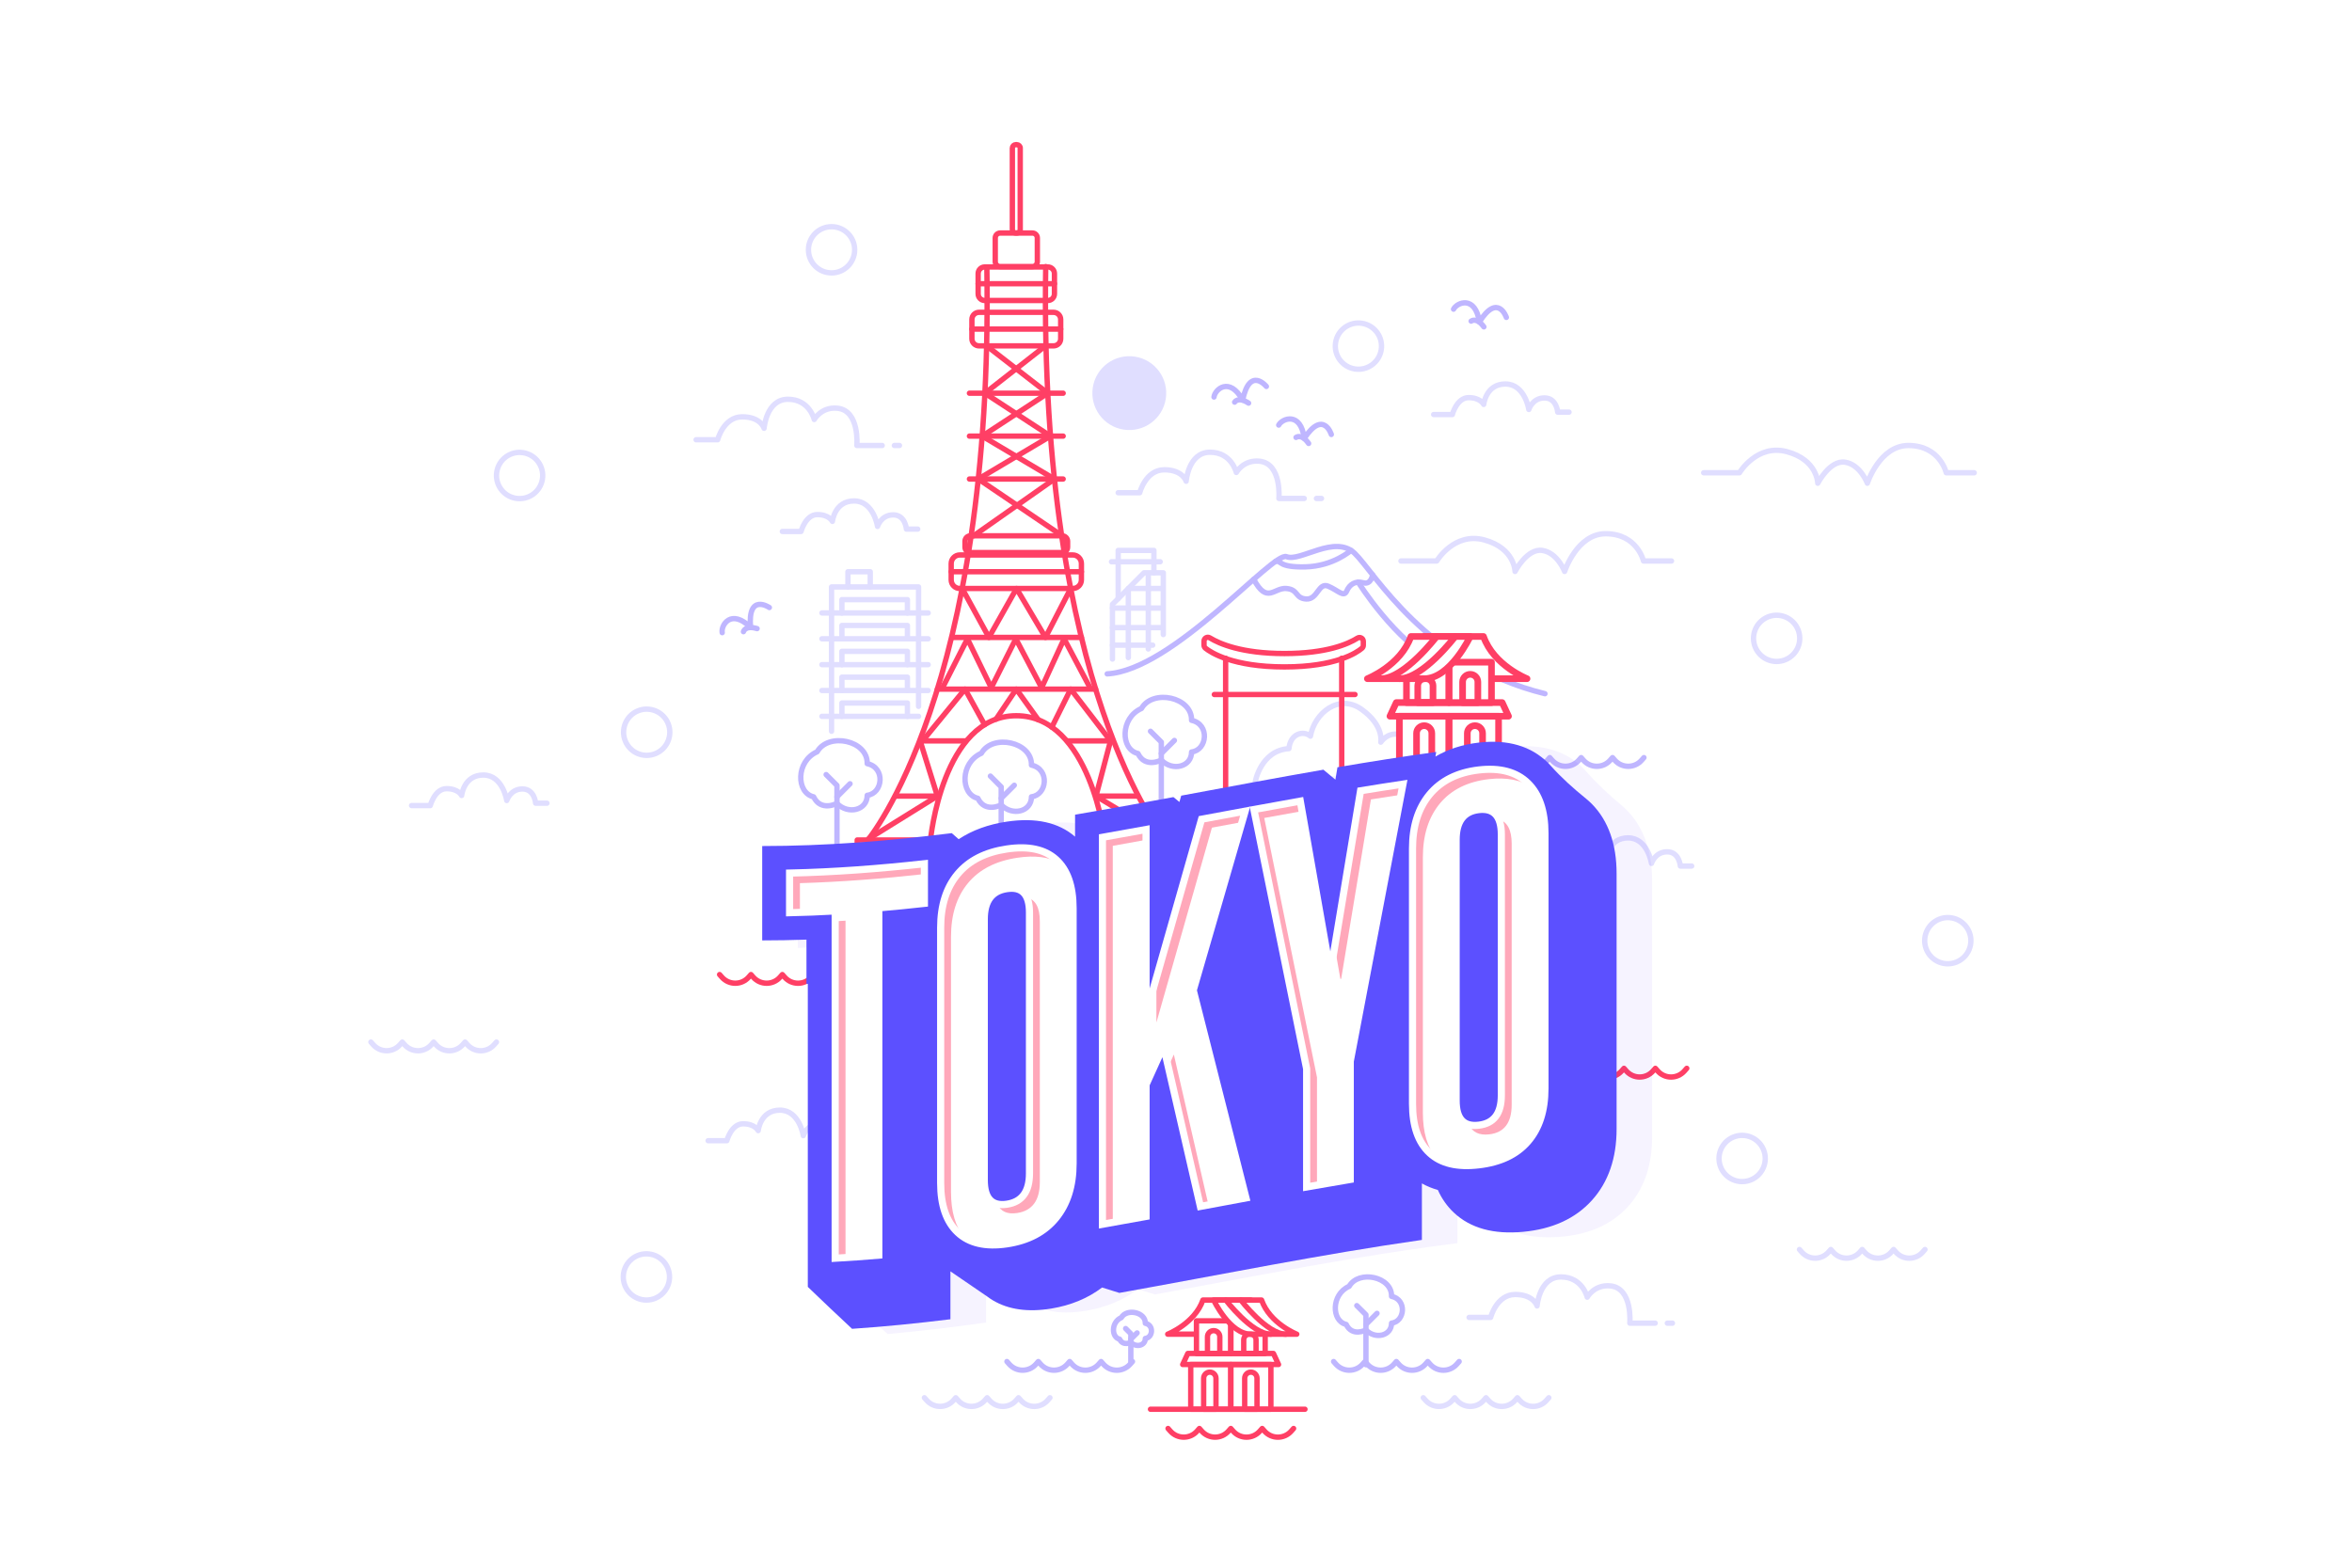 <?xml version="1.0" encoding="utf-8"?>
<!-- Generator: Adobe Illustrator 27.5.0, SVG Export Plug-In . SVG Version: 6.00 Build 0)  -->
<svg version="1.1" xmlns="http://www.w3.org/2000/svg" xmlns:xlink="http://www.w3.org/1999/xlink" x="0px" y="0px"
	 viewBox="0 0 750 500" style="enable-background:new 0 0 750 500;" xml:space="preserve">
<g id="BACKGROUND">
	<rect style="fill:#FFFFFF;" width="750" height="500"/>
</g>
<g id="OBJECTS">
	<g>
		
			<path style="fill:none;stroke:#E0DEFF;stroke-width:1.708;stroke-linecap:round;stroke-linejoin:round;stroke-miterlimit:10;" d="
			M400.262,249.385c0,0,1.735-10.034,10.747-10.622c0.469-4.906,4.694-5.845,6.853-3.967c1.314-7.416,9.106-13.704,16.335-8.542
			c7.229,5.162,6.109,10.458,6.109,10.458s2.002-3.231,5.926-2.48"/>
		
			<path style="fill:none;stroke:#E0DEFF;stroke-width:1.708;stroke-linecap:round;stroke-linejoin:round;stroke-miterlimit:10;" d="
			M225.812,363.816h5.956c0,0,1.418-5.389,5.2-5.389s4.802,2.174,4.802,2.174s0.681-6.523,6.92-6.523c6.24,0,7.469,8.13,7.469,8.13
			s1.121-3.687,5.004-3.687s4.202,4.538,4.202,4.538h3.609"/>
		
			<path style="fill:none;stroke:#E0DEFF;stroke-width:1.708;stroke-linecap:round;stroke-linejoin:round;stroke-miterlimit:10;" d="
			M496.274,276.975h5.956c0,0,1.418-5.389,5.2-5.389c3.782,0,4.803,2.174,4.803,2.174s0.681-6.523,6.92-6.523
			c6.24,0,7.469,8.13,7.469,8.13s1.121-3.687,5.004-3.687c3.883,0,4.202,4.538,4.202,4.538h3.609"/>
		
			<path style="fill:none;stroke:#E0DEFF;stroke-width:1.708;stroke-linecap:round;stroke-linejoin:round;stroke-miterlimit:10;" d="
			M457.162,132.21h5.956c0,0,1.418-5.389,5.2-5.389c3.782,0,4.802,2.174,4.802,2.174s0.681-6.523,6.92-6.523s7.469,8.13,7.469,8.13
			s1.121-3.687,5.004-3.687c3.883,0,4.202,4.538,4.202,4.538h3.609"/>
		
			<path style="fill:none;stroke:#BFB6FF;stroke-width:1.708;stroke-linecap:round;stroke-linejoin:round;stroke-miterlimit:10;" d="
			M484.183,241.633l0.735,0.836c2.262,2.574,6.272,2.574,8.534,0l0.735-0.836l0.736,0.837c2.262,2.574,6.271,2.574,8.534,0.001
			l0.736-0.837l0.738,0.84c2.263,2.573,6.271,2.572,8.533-0.001l0.738-0.839l0.742,0.843c2.262,2.572,6.268,2.572,8.531,0
			l0.742-0.843"/>
		<g>
			
				<polyline style="fill:none;stroke:#BFB6FF;stroke-width:1.708;stroke-linecap:round;stroke-linejoin:round;stroke-miterlimit:10;" points="
				319.263,263.449 319.263,250.975 315.812,247.525 			"/>
			
				<line style="fill:none;stroke:#BFB6FF;stroke-width:1.708;stroke-linecap:round;stroke-linejoin:round;stroke-miterlimit:10;" x1="319.263" y1="254.615" x2="323.433" y2="250.445"/>
			
				<path style="fill:none;stroke:#BFB6FF;stroke-width:1.708;stroke-linecap:round;stroke-linejoin:round;stroke-miterlimit:10;" d="
				M319.263,256.712c0,0-5.138,2.726-7.445-2.097c-5.557-1.258-5.734-11.325,1.117-14.366c3.601-6.292,16.184-3.67,15.974,3.775
				c5.872,1.258,5.038,9.508,0.003,10.102C328.91,258.914,322.828,260.382,319.263,256.712z"/>
		</g>
		<g>
			
				<polyline style="fill:none;stroke:#BFB6FF;stroke-width:1.708;stroke-linecap:round;stroke-linejoin:round;stroke-miterlimit:10;" points="
				266.889,269.328 266.889,250.504 263.438,247.053 			"/>
			
				<line style="fill:none;stroke:#BFB6FF;stroke-width:1.708;stroke-linecap:round;stroke-linejoin:round;stroke-miterlimit:10;" x1="266.889" y1="254.144" x2="271.059" y2="249.974"/>
			
				<path style="fill:none;stroke:#BFB6FF;stroke-width:1.708;stroke-linecap:round;stroke-linejoin:round;stroke-miterlimit:10;" d="
				M266.889,256.241c0,0-5.138,2.726-7.445-2.097c-5.557-1.258-5.734-11.325,1.118-14.365c3.601-6.292,16.184-3.67,15.974,3.775
				c5.872,1.258,5.038,9.508,0.003,10.102C276.536,258.443,270.454,259.911,266.889,256.241z"/>
		</g>
		<g>
			
				<polyline style="fill:none;stroke:#BFB6FF;stroke-width:1.708;stroke-linecap:round;stroke-linejoin:round;stroke-miterlimit:10;" points="
				370.317,255.507 370.317,236.684 366.866,233.233 			"/>
			
				<line style="fill:none;stroke:#BFB6FF;stroke-width:1.708;stroke-linecap:round;stroke-linejoin:round;stroke-miterlimit:10;" x1="370.317" y1="240.323" x2="374.487" y2="236.154"/>
			
				<path style="fill:none;stroke:#BFB6FF;stroke-width:1.708;stroke-linecap:round;stroke-linejoin:round;stroke-miterlimit:10;" d="
				M370.317,242.421c0,0-5.138,2.726-7.445-2.097c-5.558-1.258-5.734-11.325,1.117-14.365c3.601-6.292,16.184-3.67,15.974,3.775
				c5.872,1.258,5.038,9.508,0.003,10.102C379.964,244.623,373.882,246.091,370.317,242.421z"/>
		</g>
		<g>
			
				<path style="fill:none;stroke:#BFB6FF;stroke-width:1.708;stroke-linecap:round;stroke-linejoin:round;stroke-miterlimit:10;" d="
				M353.059,214.925c21.021-1.137,52.791-39.143,57.186-37.38c4.396,1.763,15.37-7.197,21.744-1.063
				c6.374,6.135,22.84,35.501,60.664,44.768"/>
			
				<path style="fill:none;stroke:#BFB6FF;stroke-width:1.708;stroke-linecap:round;stroke-linejoin:round;stroke-miterlimit:10;" d="
				M399.779,184.757c4.298,8.013,6.428,2.631,10.384,2.938c3.956,0.307,2.739,3.148,6.39,3.35c3.652,0.203,3.854-5.415,6.999-4.077
				c3.144,1.338,4.97,3.671,5.883,1.541s2.78-3.347,5.295-2.637c2.515,0.71,2.969-2.533,2.969-2.533"/>
			
				<path style="fill:none;stroke:#BFB6FF;stroke-width:1.708;stroke-linecap:round;stroke-linejoin:round;stroke-miterlimit:10;" d="
				M433.106,185.681c0,0,11.747,18.872,25.542,25.863"/>
			
				<line style="fill:none;stroke:#BFB6FF;stroke-width:1.708;stroke-linecap:round;stroke-linejoin:round;stroke-miterlimit:10;" x1="460.981" y1="212.704" x2="463.111" y2="213.868"/>
			
				<path style="fill:none;stroke:#BFB6FF;stroke-width:1.708;stroke-linecap:round;stroke-linejoin:round;stroke-miterlimit:10;" d="
				M406.715,179.059c2.13-0.388,0.608,1.945,9.534,1.742c8.926-0.203,14.559-5.255,14.559-5.255"/>
		</g>
		
			<path style="fill:none;stroke:#E0DEFF;stroke-width:1.708;stroke-linecap:round;stroke-linejoin:round;stroke-miterlimit:10;" d="
			M446.733,178.921h11.414c0,0,5.534-9.309,15.148-6.716c9.738,2.626,9.821,10.059,9.821,10.059s3.838-7.465,8.706-6.709
			c4.869,0.756,7.1,6.709,7.1,6.709s3.914-12.109,13.186-12.039c10.009,0.076,11.969,8.696,11.969,8.696h8.926"/>
		
			<path style="fill:none;stroke:#E0DEFF;stroke-width:1.708;stroke-linecap:round;stroke-linejoin:round;stroke-miterlimit:10;" d="
			M543.266,150.78h11.414c0,0,5.534-9.31,15.148-6.716c9.738,2.626,9.821,10.059,9.821,10.059s3.837-7.465,8.706-6.709
			c4.869,0.756,7.1,6.709,7.1,6.709s3.914-12.109,13.186-12.039c10.009,0.076,11.969,8.696,11.969,8.696h8.926"/>
		<g>
			
				<path style="fill:none;stroke:#BFB6FF;stroke-width:1.708;stroke-linecap:round;stroke-linejoin:round;stroke-miterlimit:10;" d="
				M321.09,434.249l0.735,0.836c2.262,2.574,6.272,2.574,8.534,0l0.735-0.836l0.736,0.837c2.262,2.574,6.271,2.574,8.534,0.001
				l0.736-0.838l0.738,0.84c2.263,2.573,6.271,2.572,8.533-0.001l0.738-0.839l0.742,0.843c2.262,2.572,6.268,2.572,8.531,0
				l0.742-0.843"/>
			
				<path style="fill:none;stroke:#BFB6FF;stroke-width:1.708;stroke-linecap:round;stroke-linejoin:round;stroke-miterlimit:10;" d="
				M425.258,434.249l0.735,0.836c2.262,2.574,6.272,2.574,8.534,0l0.735-0.836l0.736,0.837c2.262,2.574,6.271,2.574,8.534,0.001
				l0.736-0.838l0.738,0.84c2.263,2.573,6.27,2.572,8.533-0.001l0.738-0.839l0.742,0.843c2.262,2.572,6.268,2.572,8.531,0
				l0.742-0.843"/>
		</g>
		<g>
			
				<polyline style="fill:none;stroke:#E0DEFF;stroke-width:1.708;stroke-linecap:round;stroke-linejoin:round;stroke-miterlimit:10;" points="
				265.164,233.233 265.164,187.196 292.907,187.196 292.907,225.289 			"/>
			
				<line style="fill:none;stroke:#E0DEFF;stroke-width:1.708;stroke-linecap:round;stroke-linejoin:round;stroke-miterlimit:10;" x1="262.091" y1="195.498" x2="295.979" y2="195.498"/>
			
				<line style="fill:none;stroke:#E0DEFF;stroke-width:1.708;stroke-linecap:round;stroke-linejoin:round;stroke-miterlimit:10;" x1="262.091" y1="203.741" x2="295.979" y2="203.741"/>
			
				<line style="fill:none;stroke:#E0DEFF;stroke-width:1.708;stroke-linecap:round;stroke-linejoin:round;stroke-miterlimit:10;" x1="262.091" y1="211.985" x2="295.979" y2="211.985"/>
			
				<line style="fill:none;stroke:#E0DEFF;stroke-width:1.708;stroke-linecap:round;stroke-linejoin:round;stroke-miterlimit:10;" x1="262.091" y1="220.228" x2="295.979" y2="220.228"/>
			
				<line style="fill:none;stroke:#E0DEFF;stroke-width:1.708;stroke-linecap:round;stroke-linejoin:round;stroke-miterlimit:10;" x1="262.091" y1="228.472" x2="292.907" y2="228.472"/>
			
				<polyline style="fill:none;stroke:#E0DEFF;stroke-width:1.708;stroke-linecap:round;stroke-linejoin:round;stroke-miterlimit:10;" points="
				270.389,187.196 270.389,182.348 277.499,182.348 277.499,187.196 			"/>
			
				<polyline style="fill:none;stroke:#E0DEFF;stroke-width:1.708;stroke-linecap:round;stroke-linejoin:round;stroke-miterlimit:10;" points="
				268.461,195.498 268.461,191.249 289.356,191.249 289.356,195.498 			"/>
			
				<polyline style="fill:none;stroke:#E0DEFF;stroke-width:1.708;stroke-linecap:round;stroke-linejoin:round;stroke-miterlimit:10;" points="
				268.461,203.741 268.461,199.492 289.356,199.492 289.356,203.741 			"/>
			
				<polyline style="fill:none;stroke:#E0DEFF;stroke-width:1.708;stroke-linecap:round;stroke-linejoin:round;stroke-miterlimit:10;" points="
				268.461,211.985 268.461,207.736 289.356,207.736 289.356,211.985 			"/>
			
				<polyline style="fill:none;stroke:#E0DEFF;stroke-width:1.708;stroke-linecap:round;stroke-linejoin:round;stroke-miterlimit:10;" points="
				268.461,220.228 268.461,215.979 289.356,215.979 289.356,220.228 			"/>
			
				<polyline style="fill:none;stroke:#E0DEFF;stroke-width:1.708;stroke-linecap:round;stroke-linejoin:round;stroke-miterlimit:10;" points="
				268.461,228.472 268.461,224.223 289.356,224.223 289.356,228.472 			"/>
		</g>
		<g>
			
				<path style="fill:none;stroke:#E0DEFF;stroke-width:1.708;stroke-linecap:round;stroke-linejoin:round;stroke-miterlimit:10;" d="
				M356.565,157.15h6.866c0,0,1.888-7.314,7.83-7.314c5.942,0,6.971,3.657,6.971,3.657s0.714-9.256,7.613-9.256
				c6.9,0,8.385,6.457,8.385,6.457s2.247-4.111,7.382-3.6c7.164,0.714,6.211,11.885,6.211,11.885h8.073"/>
			
				<line style="fill:none;stroke:#E0DEFF;stroke-width:1.708;stroke-linecap:round;stroke-linejoin:round;stroke-miterlimit:10;" x1="419.778" y1="158.978" x2="421.401" y2="158.978"/>
		</g>
		<g>
			
				<path style="fill:none;stroke:#E0DEFF;stroke-width:1.708;stroke-linecap:round;stroke-linejoin:round;stroke-miterlimit:10;" d="
				M468.465,420.181h6.866c0,0,1.888-7.314,7.83-7.314c5.942,0,6.971,3.657,6.971,3.657s0.714-9.256,7.613-9.256
				c6.9,0,8.385,6.457,8.385,6.457s2.247-4.111,7.381-3.6c7.164,0.714,6.211,11.885,6.211,11.885h8.073"/>
			
				<line style="fill:none;stroke:#E0DEFF;stroke-width:1.708;stroke-linecap:round;stroke-linejoin:round;stroke-miterlimit:10;" x1="531.677" y1="422.009" x2="533.3" y2="422.009"/>
		</g>
		<g>
			
				<path style="fill:none;stroke:#E0DEFF;stroke-width:1.708;stroke-linecap:round;stroke-linejoin:round;stroke-miterlimit:10;" d="
				M221.978,140.255h6.865c0,0,1.888-7.314,7.83-7.314c5.942,0,6.971,3.657,6.971,3.657s0.714-9.256,7.613-9.256
				c6.9,0,8.385,6.457,8.385,6.457s2.247-4.111,7.382-3.6c7.164,0.714,6.211,11.885,6.211,11.885h8.073"/>
			
				<line style="fill:none;stroke:#E0DEFF;stroke-width:1.708;stroke-linecap:round;stroke-linejoin:round;stroke-miterlimit:10;" x1="285.191" y1="142.083" x2="286.814" y2="142.083"/>
		</g>
		
			<path style="fill:none;stroke:#E0DEFF;stroke-width:1.708;stroke-linecap:round;stroke-linejoin:round;stroke-miterlimit:10;" d="
			M249.478,169.508h5.956c0,0,1.418-5.389,5.2-5.389c3.782,0,4.802,2.174,4.802,2.174s0.681-6.523,6.92-6.523
			c6.24,0,7.469,8.13,7.469,8.13s1.121-3.687,5.004-3.687c3.883,0,4.202,4.538,4.202,4.538h3.609"/>
		
			<path style="fill:none;stroke:#E0DEFF;stroke-width:1.708;stroke-linecap:round;stroke-linejoin:round;stroke-miterlimit:10;" d="
			M131.247,256.928h5.956c0,0,1.418-5.389,5.2-5.389c3.782,0,4.803,2.174,4.803,2.174s0.681-6.523,6.92-6.523
			c6.24,0,7.469,8.13,7.469,8.13s1.121-3.687,5.004-3.687c3.883,0,4.202,4.538,4.202,4.538h3.609"/>
		
			<ellipse transform="matrix(0.154 -0.988 0.988 0.154 180.73 461.963)" style="fill:#E0DEFF;" cx="360.216" cy="125.41" rx="11.775" ry="11.775"/>
		<g>
			
				<polyline style="fill:none;stroke:#BFB6FF;stroke-width:1.708;stroke-linecap:round;stroke-linejoin:round;stroke-miterlimit:10;" points="
				360.596,434.4 360.596,425.379 358.942,423.726 			"/>
			
				<line style="fill:none;stroke:#BFB6FF;stroke-width:1.708;stroke-linecap:round;stroke-linejoin:round;stroke-miterlimit:10;" x1="360.596" y1="427.123" x2="362.594" y2="425.125"/>
			
				<path style="fill:none;stroke:#BFB6FF;stroke-width:1.708;stroke-linecap:round;stroke-linejoin:round;stroke-miterlimit:10;" d="
				M360.596,428.128c0,0-2.462,1.306-3.568-1.005c-2.663-0.603-2.748-5.427,0.535-6.884c1.726-3.015,7.756-1.759,7.655,1.809
				c2.814,0.603,2.414,4.556,0.001,4.841C365.219,429.184,362.304,429.887,360.596,428.128z"/>
		</g>
		<g>
			
				<polyline style="fill:none;stroke:#BFB6FF;stroke-width:1.708;stroke-linecap:round;stroke-linejoin:round;stroke-miterlimit:10;" points="
				435.569,435.263 435.569,419.336 432.649,416.416 			"/>
			
				<line style="fill:none;stroke:#BFB6FF;stroke-width:1.708;stroke-linecap:round;stroke-linejoin:round;stroke-miterlimit:10;" x1="435.569" y1="422.415" x2="439.097" y2="418.887"/>
			
				<path style="fill:none;stroke:#BFB6FF;stroke-width:1.708;stroke-linecap:round;stroke-linejoin:round;stroke-miterlimit:10;" d="
				M435.569,424.19c0,0-4.347,2.307-6.299-1.774c-4.702-1.065-4.852-9.582,0.946-12.155c3.047-5.323,13.694-3.105,13.516,3.194
				c4.969,1.065,4.263,8.045,0.002,8.547C443.731,426.053,438.585,427.295,435.569,424.19z"/>
		</g>
		
			<ellipse transform="matrix(0.767 -0.642 0.642 0.767 1.27 410.979)" style="fill:none;stroke:#E0DEFF;stroke-width:1.708;stroke-linecap:round;stroke-linejoin:round;stroke-miterlimit:10;" cx="566.435" cy="203.741" rx="7.369" ry="7.369"/>
		
			<ellipse transform="matrix(0.707 -0.707 0.707 0.707 -30.175 527.122)" style="fill:none;stroke:#E0DEFF;stroke-width:1.708;stroke-linecap:round;stroke-linejoin:round;stroke-miterlimit:10;" cx="621.205" cy="299.986" rx="7.369" ry="7.369"/>
		
			<ellipse transform="matrix(0.925 -0.381 0.381 0.925 -98.837 239.403)" style="fill:none;stroke:#E0DEFF;stroke-width:1.708;stroke-linecap:round;stroke-linejoin:round;stroke-miterlimit:10;" cx="555.29" cy="369.353" rx="7.369" ry="7.369"/>
		
			<circle style="fill:none;stroke:#E0DEFF;stroke-width:1.708;stroke-linecap:round;stroke-linejoin:round;stroke-miterlimit:10;" cx="206.124" cy="407.267" r="7.369"/>
		
			<ellipse transform="matrix(0.16 -0.987 0.987 0.16 254.997 520.221)" style="fill:none;stroke:#E0DEFF;stroke-width:1.708;stroke-linecap:round;stroke-linejoin:round;stroke-miterlimit:10;" cx="433.106" cy="110.31" rx="7.369" ry="7.369"/>
		
			<ellipse transform="matrix(0.925 -0.381 0.381 0.925 -73.393 96.132)" style="fill:none;stroke:#E0DEFF;stroke-width:1.708;stroke-linecap:round;stroke-linejoin:round;stroke-miterlimit:10;" cx="206.124" cy="233.45" rx="7.369" ry="7.369"/>
		
			<ellipse transform="matrix(0.16 -0.987 0.987 0.16 -10.459 290.926)" style="fill:none;stroke:#E0DEFF;stroke-width:1.708;stroke-linecap:round;stroke-linejoin:round;stroke-miterlimit:10;" cx="165.678" cy="151.607" rx="7.369" ry="7.369"/>
		
			<circle style="fill:none;stroke:#E0DEFF;stroke-width:1.708;stroke-linecap:round;stroke-linejoin:round;stroke-miterlimit:10;" cx="265.164" cy="79.67" r="7.369"/>
		
			<path style="fill:none;stroke:#E0DEFF;stroke-width:1.708;stroke-linecap:round;stroke-linejoin:round;stroke-miterlimit:10;" d="
			M453.851,445.792l0.735,0.836c2.262,2.574,6.272,2.574,8.534,0l0.735-0.836l0.736,0.837c2.262,2.574,6.271,2.574,8.534,0.001
			l0.736-0.837l0.738,0.84c2.263,2.573,6.271,2.573,8.533-0.001l0.738-0.839l0.742,0.843c2.262,2.571,6.268,2.571,8.531,0
			l0.742-0.843"/>
		
			<path style="fill:none;stroke:#E0DEFF;stroke-width:1.708;stroke-linecap:round;stroke-linejoin:round;stroke-miterlimit:10;" d="
			M573.804,398.512l0.735,0.836c2.262,2.574,6.272,2.574,8.534,0l0.735-0.836l0.735,0.837c2.262,2.574,6.271,2.574,8.534,0.001
			l0.736-0.838l0.738,0.84c2.262,2.573,6.271,2.572,8.533-0.001l0.738-0.839l0.742,0.843c2.262,2.572,6.268,2.572,8.53,0
			l0.742-0.843"/>
		
			<path style="fill:none;stroke:#E0DEFF;stroke-width:1.708;stroke-linecap:round;stroke-linejoin:round;stroke-miterlimit:10;" d="
			M294.77,445.792l0.735,0.836c2.262,2.574,6.272,2.574,8.534,0l0.735-0.836l0.736,0.837c2.262,2.574,6.271,2.574,8.534,0.001
			l0.736-0.837l0.738,0.84c2.262,2.573,6.27,2.573,8.533-0.001l0.738-0.839l0.742,0.843c2.262,2.571,6.268,2.571,8.531,0
			l0.742-0.843"/>
		
			<path style="fill:none;stroke:#E0DEFF;stroke-width:1.708;stroke-linecap:round;stroke-linejoin:round;stroke-miterlimit:10;" d="
			M118.276,332.36l0.735,0.836c2.262,2.574,6.272,2.574,8.534,0l0.735-0.836l0.736,0.837c2.262,2.574,6.271,2.574,8.534,0.001
			l0.736-0.837l0.738,0.84c2.262,2.573,6.27,2.572,8.533-0.001l0.738-0.839l0.742,0.843c2.262,2.572,6.268,2.572,8.531,0
			l0.742-0.843"/>
		<g>
			
				<path style="fill:none;stroke:#BFB6FF;stroke-width:1.708;stroke-linecap:round;stroke-linejoin:round;stroke-miterlimit:10;" d="
				M407.755,135.567c1.126-2.128,7.021-4.381,8.142,4.256c6.127-9.263,8.631-1.252,8.631-1.252"/>
			
				<path style="fill:none;stroke:#BFB6FF;stroke-width:1.708;stroke-linecap:round;stroke-linejoin:round;stroke-miterlimit:10;" d="
				M413.277,139.507c0,0,1.725-1.35,4.018,1.926"/>
		</g>
		<g>
			
				<path style="fill:none;stroke:#BFB6FF;stroke-width:1.708;stroke-linecap:round;stroke-linejoin:round;stroke-miterlimit:10;" d="
				M463.507,98.607c1.078-2.153,6.921-4.539,8.237,4.07c5.916-9.399,8.6-1.447,8.6-1.447"/>
			
				<path style="fill:none;stroke:#BFB6FF;stroke-width:1.708;stroke-linecap:round;stroke-linejoin:round;stroke-miterlimit:10;" d="
				M469.117,102.42c0,0,1.694-1.389,4.061,1.835"/>
		</g>
		<g>
			
				<path style="fill:none;stroke:#BFB6FF;stroke-width:1.708;stroke-linecap:round;stroke-linejoin:round;stroke-miterlimit:10;" d="
				M387.116,126.626c0.266-2.393,4.921-6.655,9.136,0.966c2.296-10.866,7.567-4.335,7.567-4.335"/>
			
				<path style="fill:none;stroke:#BFB6FF;stroke-width:1.708;stroke-linecap:round;stroke-linejoin:round;stroke-miterlimit:10;" d="
				M393.7,128.261c0,0,1.109-1.889,4.445,0.315"/>
		</g>
		<g>
			
				<path style="fill:none;stroke:#BFB6FF;stroke-width:1.708;stroke-linecap:round;stroke-linejoin:round;stroke-miterlimit:10;" d="
				M230.295,201.783c-0.431-2.369,2.807-7.786,9.03-1.693c-0.916-11.068,6.007-6.323,6.007-6.323"/>
			
				<path style="fill:none;stroke:#BFB6FF;stroke-width:1.708;stroke-linecap:round;stroke-linejoin:round;stroke-miterlimit:10;" d="
				M237.07,201.463c0,0,0.521-2.128,4.349-0.972"/>
		</g>
		<g>
			
				<polyline style="fill:none;stroke:#E0DEFF;stroke-width:1.708;stroke-linecap:round;stroke-linejoin:round;stroke-miterlimit:10;" points="
				354.736,210.214 354.736,192.756 364.801,182.691 370.952,182.691 370.952,202.386 			"/>
			
				<polyline style="fill:none;stroke:#E0DEFF;stroke-width:1.708;stroke-linecap:round;stroke-linejoin:round;stroke-miterlimit:10;" points="
				370.317,187.695 359.797,187.695 359.797,209.729 			"/>
			
				<line style="fill:none;stroke:#E0DEFF;stroke-width:1.708;stroke-linecap:round;stroke-linejoin:round;stroke-miterlimit:10;" x1="354.736" y1="193.937" x2="370.317" y2="193.937"/>
			
				<line style="fill:none;stroke:#E0DEFF;stroke-width:1.708;stroke-linecap:round;stroke-linejoin:round;stroke-miterlimit:10;" x1="354.736" y1="200.178" x2="370.317" y2="200.178"/>
			
				<line style="fill:none;stroke:#E0DEFF;stroke-width:1.708;stroke-linecap:round;stroke-linejoin:round;stroke-miterlimit:10;" x1="354.736" y1="205.766" x2="367.577" y2="205.766"/>
			
				<line style="fill:none;stroke:#E0DEFF;stroke-width:1.708;stroke-linecap:round;stroke-linejoin:round;stroke-miterlimit:10;" x1="366.169" y1="183.34" x2="366.169" y2="206.986"/>
			
				<polyline style="fill:none;stroke:#E0DEFF;stroke-width:1.708;stroke-linecap:round;stroke-linejoin:round;stroke-miterlimit:10;" points="
				356.565,190.927 356.565,175.546 367.952,175.546 367.952,182.691 			"/>
			
				<line style="fill:none;stroke:#E0DEFF;stroke-width:1.708;stroke-linecap:round;stroke-linejoin:round;stroke-miterlimit:10;" x1="354.434" y1="179.167" x2="369.955" y2="179.167"/>
		</g>
	</g>
	<g>
		
			<path style="fill:none;stroke:#FF3F65;stroke-width:1.708;stroke-linecap:round;stroke-linejoin:round;stroke-miterlimit:10;" d="
			M229.462,310.827l0.735,0.836c2.262,2.574,6.272,2.574,8.534,0l0.735-0.836l0.736,0.837c2.262,2.574,6.271,2.574,8.534,0.001
			l0.736-0.837l0.739,0.84c2.262,2.573,6.27,2.572,8.533-0.001l0.738-0.839l0.742,0.843c2.262,2.571,6.268,2.571,8.531,0
			l0.742-0.843"/>
		
			<path style="fill:none;stroke:#FF3F65;stroke-width:1.708;stroke-linecap:round;stroke-linejoin:round;stroke-miterlimit:10;" d="
			M497.839,340.735l0.735,0.836c2.262,2.574,6.272,2.574,8.534,0l0.735-0.836l0.736,0.837c2.262,2.574,6.271,2.574,8.534,0.001
			l0.736-0.837l0.739,0.84c2.263,2.573,6.271,2.572,8.533-0.001l0.738-0.839l0.742,0.843c2.262,2.572,6.268,2.572,8.531,0
			l0.742-0.843"/>
		<g>
			
				<path style="fill:none;stroke:#FF3F65;stroke-width:1.708;stroke-linecap:round;stroke-linejoin:round;stroke-miterlimit:10;" d="
				M383.939,205.793c0,0.371,0.168,0.719,0.458,0.951c1.744,1.392,8.72,5.96,25.182,5.96c16.456,0,23.082-4.564,24.722-5.958
				c0.273-0.232,0.429-0.569,0.429-0.927v-1.273c0-0.96-1.057-1.537-1.869-1.024c-2.968,1.876-9.851,4.916-23.283,4.916
				c-13.628,0-20.755-3.13-23.795-4.998c-0.808-0.497-1.846,0.09-1.846,1.038V205.793z"/>
			<g>
				
					<line style="fill:none;stroke:#FF3F65;stroke-width:1.708;stroke-linecap:round;stroke-linejoin:round;stroke-miterlimit:10;" x1="390.826" y1="209.944" x2="390.826" y2="252.825"/>
				
					<line style="fill:none;stroke:#FF3F65;stroke-width:1.708;stroke-linecap:round;stroke-linejoin:round;stroke-miterlimit:10;" x1="427.844" y1="209.944" x2="427.844" y2="252.825"/>
			</g>
			
				<line style="fill:none;stroke:#FF3F65;stroke-width:1.708;stroke-linecap:round;stroke-linejoin:round;stroke-miterlimit:10;" x1="387.223" y1="221.504" x2="432.076" y2="221.504"/>
		</g>
		<g>
			<g>
				<g>
					
						<path style="fill:none;stroke:#FF3F65;stroke-width:1.708;stroke-linecap:round;stroke-linejoin:round;stroke-miterlimit:10;" d="
						M276.733,267.912c0,0,40.16-47.815,37.958-182.453"/>
					
						<path style="fill:none;stroke:#FF3F65;stroke-width:1.708;stroke-linecap:round;stroke-linejoin:round;stroke-miterlimit:10;" d="
						M371.416,267.47c0,0-40.161-47.815-37.959-182.453"/>
				</g>
				
					<path style="fill:none;stroke:#FF3F65;stroke-width:1.708;stroke-linecap:round;stroke-linejoin:round;stroke-miterlimit:10;" d="
					M342.084,187.695h-36.019c-1.52,0-2.753-1.232-2.753-2.753v-5.191c0-1.52,1.232-2.753,2.753-2.753h36.019
					c1.52,0,2.753,1.232,2.753,2.753v5.191C344.836,186.463,343.604,187.695,342.084,187.695z"/>
				
					<path style="fill:none;stroke:#FF3F65;stroke-width:1.708;stroke-linecap:round;stroke-linejoin:round;stroke-miterlimit:10;" d="
					M338.705,176.244h-29.26c-0.954,0-1.728-0.773-1.728-1.728v-1.893c0-0.954,0.773-1.728,1.728-1.728h29.26
					c0.954,0,1.728,0.773,1.728,1.728v1.893C340.432,175.471,339.659,176.244,338.705,176.244z"/>
				
					<line style="fill:none;stroke:#FF3F65;stroke-width:1.708;stroke-linecap:round;stroke-linejoin:round;stroke-miterlimit:10;" x1="303.313" y1="182.348" x2="344.836" y2="182.348"/>
				
					<path style="fill:none;stroke:#FF3F65;stroke-width:1.708;stroke-linecap:round;stroke-linejoin:round;stroke-miterlimit:10;" d="
					M335.957,110.31h-23.766c-1.255,0-2.273-1.018-2.273-2.273v-6.15c0-1.255,1.018-2.273,2.273-2.273h23.766
					c1.255,0,2.273,1.018,2.273,2.273v6.15C338.23,109.293,337.213,110.31,335.957,110.31z"/>
				
					<line style="fill:none;stroke:#FF3F65;stroke-width:1.708;stroke-linecap:round;stroke-linejoin:round;stroke-miterlimit:10;" x1="309.919" y1="104.963" x2="338.23" y2="104.963"/>
				
					<path style="fill:none;stroke:#FF3F65;stroke-width:1.708;stroke-linecap:round;stroke-linejoin:round;stroke-miterlimit:10;" d="
					M334.133,95.84h-20.118c-1.164,0-2.107-0.943-2.107-2.107v-6.481c0-1.164,0.943-2.107,2.107-2.107h20.118
					c1.164,0,2.107,0.943,2.107,2.107v6.481C336.24,94.897,335.297,95.84,334.133,95.84z"/>
				
					<path style="fill:none;stroke:#FF3F65;stroke-width:1.708;stroke-linecap:round;stroke-linejoin:round;stroke-miterlimit:10;" d="
					M329.22,85.018h-10.292c-0.864,0-1.565-0.701-1.565-1.565v-7.566c0-0.864,0.701-1.565,1.565-1.565h10.292
					c0.864,0,1.565,0.701,1.565,1.565v7.566C330.785,84.317,330.085,85.018,329.22,85.018z"/>
				
					<path style="fill:none;stroke:#FF3F65;stroke-width:1.708;stroke-linecap:round;stroke-linejoin:round;stroke-miterlimit:10;" d="
					M324.231,74.322h-0.313c-0.607,0-1.099-0.492-1.099-1.099V47.236c0-0.607,0.492-1.099,1.099-1.099h0.313
					c0.607,0,1.099,0.492,1.099,1.099v25.987C325.33,73.83,324.838,74.322,324.231,74.322z"/>
				
					<line style="fill:none;stroke:#FF3F65;stroke-width:1.708;stroke-linecap:round;stroke-linejoin:round;stroke-miterlimit:10;" x1="311.908" y1="90.492" x2="336.24" y2="90.492"/>
				
					<path style="fill:none;stroke:#FF3F65;stroke-width:1.708;stroke-linecap:round;stroke-linejoin:round;stroke-miterlimit:10;" d="
					M296.706,267.912c0,0,3.775-39.636,27.368-39.636c23.593,0,28.319,39.636,28.319,39.636"/>
				
					<line style="fill:none;stroke:#FF3F65;stroke-width:1.708;stroke-linecap:round;stroke-linejoin:round;stroke-miterlimit:10;" x1="303.706" y1="203.3" x2="344.836" y2="203.3"/>
				
					<line style="fill:none;stroke:#FF3F65;stroke-width:1.708;stroke-linecap:round;stroke-linejoin:round;stroke-miterlimit:10;" x1="298.918" y1="219.787" x2="349.366" y2="219.787"/>
				
					<polyline style="fill:none;stroke:#FF3F65;stroke-width:1.708;stroke-linecap:round;stroke-linejoin:round;stroke-miterlimit:10;" points="
					307.717,236.297 293.413,236.297 298.908,253.913 285.548,253.913 				"/>
				
					<line style="fill:none;stroke:#FF3F65;stroke-width:1.708;stroke-linecap:round;stroke-linejoin:round;stroke-miterlimit:10;" x1="340.432" y1="236.297" x2="354.736" y2="236.297"/>
				
					<polyline style="fill:none;stroke:#FF3F65;stroke-width:1.708;stroke-linecap:round;stroke-linejoin:round;stroke-miterlimit:10;" points="
					306.813,187.695 315.345,203.3 324.142,187.695 333.37,203.3 341.421,187.695 				"/>
				
					<polyline style="fill:none;stroke:#FF3F65;stroke-width:1.708;stroke-linecap:round;stroke-linejoin:round;stroke-miterlimit:10;" points="
					347.584,219.346 339.324,203.741 332.149,219.346 323.926,203.741 316.087,219.346 308.484,203.741 300.565,219.346 				"/>
				
					<polyline style="fill:none;stroke:#FF3F65;stroke-width:1.708;stroke-linecap:round;stroke-linejoin:round;stroke-miterlimit:10;" points="
					294.19,236.297 307.717,219.787 313.972,231.145 				"/>
				
					<polyline style="fill:none;stroke:#FF3F65;stroke-width:1.708;stroke-linecap:round;stroke-linejoin:round;stroke-miterlimit:10;" points="
					317.623,229.368 324.074,219.787 331.08,229.565 				"/>
				
					<polyline style="fill:none;stroke:#FF3F65;stroke-width:1.708;stroke-linecap:round;stroke-linejoin:round;stroke-miterlimit:10;" points="
					335.412,231.908 341.421,219.787 354.116,236.297 349.479,253.913 362.718,253.913 				"/>
				
					<line style="fill:none;stroke:#FF3F65;stroke-width:1.708;stroke-linecap:round;stroke-linejoin:round;stroke-miterlimit:10;" x1="298.908" y1="253.913" x2="277.084" y2="267.47"/>
				
					<line style="fill:none;stroke:#FF3F65;stroke-width:1.708;stroke-linecap:round;stroke-linejoin:round;stroke-miterlimit:10;" x1="349.479" y1="253.913" x2="370.952" y2="266.883"/>
				
					<line style="fill:none;stroke:#FF3F65;stroke-width:1.708;stroke-linecap:round;stroke-linejoin:round;stroke-miterlimit:10;" x1="309.132" y1="152.778" x2="339.017" y2="152.778"/>
				
					<line style="fill:none;stroke:#FF3F65;stroke-width:1.708;stroke-linecap:round;stroke-linejoin:round;stroke-miterlimit:10;" x1="309.132" y1="139.094" x2="339.017" y2="139.094"/>
				
					<line style="fill:none;stroke:#FF3F65;stroke-width:1.708;stroke-linecap:round;stroke-linejoin:round;stroke-miterlimit:10;" x1="309.132" y1="125.41" x2="339.017" y2="125.41"/>
				
					<polyline style="fill:none;stroke:#FF3F65;stroke-width:1.708;stroke-linecap:round;stroke-linejoin:round;stroke-miterlimit:10;" points="
					314.614,110.31 334.11,125.41 313.196,139.094 336.24,152.778 310.443,170.896 				"/>
				
					<polyline style="fill:none;stroke:#FF3F65;stroke-width:1.708;stroke-linecap:round;stroke-linejoin:round;stroke-miterlimit:10;" points="
					333.37,110.31 314.061,125.41 334.987,139.094 311.955,152.778 338.705,170.896 				"/>
			</g>
			
				<rect x="273.345" y="267.912" style="fill:none;stroke:#FF3F65;stroke-width:1.708;stroke-linecap:round;stroke-linejoin:round;stroke-miterlimit:10;" width="27.22" height="4.194"/>
			
				<rect x="347.584" y="267.912" style="fill:none;stroke:#FF3F65;stroke-width:1.708;stroke-linecap:round;stroke-linejoin:round;stroke-miterlimit:10;" width="27.22" height="4.194"/>
		</g>
		<g>
			
				<polygon style="fill:none;stroke:#FF3F65;stroke-width:2.113;stroke-linecap:round;stroke-linejoin:round;stroke-miterlimit:10;" points="
				443.22,228.43 481.031,228.43 479.014,224.079 445.237,224.079 			"/>
			
				<rect x="462.046" y="228.43" transform="matrix(-1 -1.224647e-16 1.224647e-16 -1 939.907 474.514)" style="fill:none;stroke:#FF3F65;stroke-width:2.113;stroke-linecap:round;stroke-linejoin:round;stroke-miterlimit:10;" width="15.814" height="17.655"/>
			
				<rect x="446.232" y="228.43" transform="matrix(-1 -1.224647e-16 1.224647e-16 -1 908.279 474.514)" style="fill:none;stroke:#FF3F65;stroke-width:2.113;stroke-linecap:round;stroke-linejoin:round;stroke-miterlimit:10;" width="15.814" height="17.655"/>
			<g>
				<path style="fill:#FFFFFF;" d="M454.139,202.993c0,0,6.359,13.471,14.684,13.471h18.115c0,0-10.626-4.184-13.889-13.471H454.139
					z"/>
				
					<path style="fill:none;stroke:#FF3F65;stroke-width:2.113;stroke-linecap:round;stroke-linejoin:round;stroke-miterlimit:10;" d="
					M454.139,202.993c0,0,6.359,13.471,14.684,13.471h18.115c0,0-10.626-4.184-13.889-13.471H454.139z"/>
			</g>
			
				<rect x="462.046" y="211.193" transform="matrix(-1 -1.224647e-16 1.224647e-16 -1 937.648 435.272)" style="fill:#FFFFFF;" width="13.555" height="12.885"/>
			
				<rect x="462.046" y="211.193" transform="matrix(-1 -1.224647e-16 1.224647e-16 -1 937.648 435.272)" style="fill:none;stroke:#FF3F65;stroke-width:2.113;stroke-linecap:round;stroke-linejoin:round;stroke-miterlimit:10;" width="13.555" height="12.885"/>
			
				<rect x="448.491" y="211.193" transform="matrix(-1 -1.224647e-16 1.224647e-16 -1 910.538 435.272)" style="fill:none;stroke:#FF3F65;stroke-width:2.113;stroke-linecap:round;stroke-linejoin:round;stroke-miterlimit:10;" width="13.555" height="12.885"/>
			<g>
				<path style="fill:#FFFFFF;" d="M468.824,202.993c0,0-6.359,13.471-14.684,13.471h-18.115c0,0,10.626-4.184,13.889-13.471
					H468.824z"/>
				
					<path style="fill:none;stroke:#FF3F65;stroke-width:2.113;stroke-linecap:round;stroke-linejoin:round;stroke-miterlimit:10;" d="
					M468.824,202.993c0,0-6.359,13.471-14.684,13.471h-18.115c0,0,10.626-4.184,13.889-13.471H468.824z"/>
			</g>
			
				<path style="fill:none;stroke:#FF3F65;stroke-width:2.113;stroke-linecap:round;stroke-linejoin:round;stroke-miterlimit:10;" d="
				M470.33,231.442L470.33,231.442c1.343,0,2.432,1.089,2.432,2.432v12.211h-4.864v-12.211
				C467.898,232.531,468.987,231.442,470.33,231.442z"/>
			
				<path style="fill:none;stroke:#FF3F65;stroke-width:2.113;stroke-linecap:round;stroke-linejoin:round;stroke-miterlimit:10;" d="
				M468.824,215.067L468.824,215.067c1.343,0,2.432,1.089,2.432,2.432v6.58h-4.864v-6.58
				C466.392,216.156,467.481,215.067,468.824,215.067z"/>
			
				<path style="fill:none;stroke:#FF3F65;stroke-width:2.113;stroke-linecap:round;stroke-linejoin:round;stroke-miterlimit:10;" d="
				M454.325,216.465h0.393c1.235,0,2.235,1.001,2.235,2.235v5.379h-4.864V218.7C452.089,217.465,453.09,216.465,454.325,216.465z"/>
			
				<path style="fill:none;stroke:#FF3F65;stroke-width:2.113;stroke-linecap:round;stroke-linejoin:round;stroke-miterlimit:10;" d="
				M454.139,231.442L454.139,231.442c1.343,0,2.432,1.089,2.432,2.432v12.211h-4.864v-12.211
				C451.707,232.531,452.796,231.442,454.139,231.442z"/>
			
				<path style="fill:none;stroke:#FF3F65;stroke-width:2.113;stroke-linecap:round;stroke-linejoin:round;stroke-miterlimit:10;" d="
				M464.033,202.993c0,0-10.271,13.471-17.801,13.471"/>
			
				<path style="fill:none;stroke:#FF3F65;stroke-width:2.113;stroke-linecap:round;stroke-linejoin:round;stroke-miterlimit:10;" d="
				M458.108,202.993c0,0-10.271,13.471-17.801,13.471"/>
		</g>
		<g>
			<g>
				
					<polygon style="fill:none;stroke:#FF3F65;stroke-width:1.708;stroke-linecap:round;stroke-linejoin:round;stroke-miterlimit:10;" points="
					407.695,435.195 377.137,435.195 378.766,431.679 406.065,431.679 				"/>
				
					<rect x="379.699" y="435.195" style="fill:none;stroke:#FF3F65;stroke-width:1.708;stroke-linecap:round;stroke-linejoin:round;stroke-miterlimit:10;" width="12.78" height="14.268"/>
				
					<rect x="392.48" y="435.195" style="fill:none;stroke:#FF3F65;stroke-width:1.708;stroke-linecap:round;stroke-linejoin:round;stroke-miterlimit:10;" width="12.781" height="14.268"/>
				<g>
					<path style="fill:#FFFFFF;" d="M398.87,414.638c0,0-5.139,10.887-11.868,10.887h-14.64c0,0,8.588-3.381,11.225-10.887H398.87z"
						/>
					
						<path style="fill:none;stroke:#FF3F65;stroke-width:1.708;stroke-linecap:round;stroke-linejoin:round;stroke-miterlimit:10;" d="
						M398.87,414.638c0,0-5.139,10.887-11.868,10.887h-14.64c0,0,8.588-3.381,11.225-10.887H398.87z"/>
				</g>
				<rect x="381.525" y="421.265" style="fill:#FFFFFF;" width="10.955" height="10.414"/>
				
					<rect x="381.525" y="421.265" style="fill:none;stroke:#FF3F65;stroke-width:1.708;stroke-linecap:round;stroke-linejoin:round;stroke-miterlimit:10;" width="10.955" height="10.414"/>
				
					<rect x="392.48" y="421.265" style="fill:none;stroke:#FF3F65;stroke-width:1.708;stroke-linecap:round;stroke-linejoin:round;stroke-miterlimit:10;" width="10.955" height="10.414"/>
				<g>
					<path style="fill:#FFFFFF;" d="M387.002,414.638c0,0,5.139,10.887,11.868,10.887h14.64c0,0-8.588-3.381-11.225-10.887H387.002z
						"/>
					
						<path style="fill:none;stroke:#FF3F65;stroke-width:1.708;stroke-linecap:round;stroke-linejoin:round;stroke-miterlimit:10;" d="
						M387.002,414.638c0,0,5.139,10.887,11.868,10.887h14.64c0,0-8.588-3.381-11.225-10.887H387.002z"/>
				</g>
				
					<path style="fill:none;stroke:#FF3F65;stroke-width:1.708;stroke-linecap:round;stroke-linejoin:round;stroke-miterlimit:10;" d="
					M385.785,437.63L385.785,437.63c-1.086,0-1.965,0.88-1.965,1.966v9.868h3.931v-9.868
					C387.751,438.51,386.871,437.63,385.785,437.63z"/>
				
					<path style="fill:none;stroke:#FF3F65;stroke-width:1.708;stroke-linecap:round;stroke-linejoin:round;stroke-miterlimit:10;" d="
					M387.002,424.396L387.002,424.396c-1.086,0-1.965,0.88-1.965,1.966v5.318h3.931v-5.318
					C388.968,425.276,388.088,424.396,387.002,424.396z"/>
				
					<path style="fill:none;stroke:#FF3F65;stroke-width:1.708;stroke-linecap:round;stroke-linejoin:round;stroke-miterlimit:10;" d="
					M398.72,425.525h-0.318c-0.998,0-1.807,0.809-1.807,1.807v4.347h3.931v-4.347C400.527,426.334,399.718,425.525,398.72,425.525z"
					/>
				
					<path style="fill:none;stroke:#FF3F65;stroke-width:1.708;stroke-linecap:round;stroke-linejoin:round;stroke-miterlimit:10;" d="
					M398.87,437.63L398.87,437.63c-1.086,0-1.966,0.88-1.966,1.966v9.868h3.931v-9.868C400.835,438.51,399.955,437.63,398.87,437.63
					z"/>
				
					<path style="fill:none;stroke:#FF3F65;stroke-width:1.708;stroke-linecap:round;stroke-linejoin:round;stroke-miterlimit:10;" d="
					M390.874,414.638c0,0,8.301,10.887,14.387,10.887"/>
				
					<path style="fill:none;stroke:#FF3F65;stroke-width:1.708;stroke-linecap:round;stroke-linejoin:round;stroke-miterlimit:10;" d="
					M395.663,414.638c0,0,8.301,10.887,14.387,10.887"/>
			</g>
			
				<line style="fill:none;stroke:#FF3F65;stroke-width:1.708;stroke-linecap:round;stroke-linejoin:round;stroke-miterlimit:10;" x1="366.866" y1="449.464" x2="416.123" y2="449.464"/>
			
				<path style="fill:none;stroke:#FF3F65;stroke-width:1.708;stroke-linecap:round;stroke-linejoin:round;stroke-miterlimit:10;" d="
				M372.464,455.603l0.735,0.836c2.262,2.574,6.272,2.574,8.534,0l0.735-0.836l0.736,0.837c2.262,2.574,6.271,2.574,8.534,0.001
				l0.736-0.837l0.739,0.84c2.262,2.573,6.27,2.572,8.532-0.001l0.738-0.839l0.742,0.843c2.262,2.572,6.268,2.572,8.531,0
				l0.742-0.843"/>
		</g>
	</g>
	<g>
		<path style="opacity:0.05;fill:#4000FF;" d="M519.048,258.692c-0.634-0.665-1.298-1.288-1.991-1.868
			c-3.997-3.345-7.802-6.851-11.191-10.722c-0.302-0.344-0.613-0.68-0.934-1.007c-5.326-5.412-12.745-7.814-22.052-6.906
			c-5.216,0.509-9.837,1.939-13.831,4.219c0.094-0.492,0.189-0.984,0.283-1.476c-10.499,1.263-20.999,2.784-31.498,4.467
			c-0.218,1.314-0.436,2.627-0.654,3.941c-1.279-1.073-2.557-2.143-3.836-3.212c-4.379,0.72-8.759,1.466-13.138,2.231
			c-6.542,1.143-13.083,2.327-19.625,3.53c-4.191,0.771-8.382,1.549-12.573,2.329c-0.192,0.673-0.384,1.347-0.575,2.02
			c-0.638-0.519-1.275-1.038-1.913-1.557c-10.454,1.946-20.908,3.893-31.361,5.748c0,2.336,0,4.672,0,7.008
			c-5.303-4.547-12.613-6.051-21.746-4.581c-5.902,0.948-11.04,2.888-15.37,5.811c-0.735-0.629-1.469-1.259-2.204-1.891
			c-20.148,2.835-40.296,4.88-60.443,5.456c0,10.032,0,20.065,0,30.097c4.705-0.134,9.411-0.349,14.116-0.635
			c0,4.705,0,9.411,0,14.116c0.142-0.009,0.283-0.017,0.425-0.026c0,32.218,0,64.437,0,96.655c4.705,4.415,9.411,8.759,14.116,13.04
			c10.454-0.943,20.907-2.194,31.361-3.659c0-5.091,0-10.182,0-15.273c3.918,2.649,7.837,5.269,11.755,7.863
			c0.568,0.419,1.154,0.809,1.762,1.165c0.023,0.015,0.046,0.03,0.068,0.045c-0.001-0.003-0.003-0.006-0.004-0.009
			c4.911,2.854,11.12,3.681,18.533,2.401c6.308-1.089,11.745-3.396,16.252-6.843c1.831,0.566,3.663,1.129,5.494,1.692
			c9.34-1.715,18.68-3.469,28.021-5.197c1.113-0.206,2.227-0.412,3.34-0.617c0.528-0.097,1.057-0.194,1.585-0.292
			c10.723-1.97,21.447-3.888,32.17-5.651c0.159-0.026,0.318-0.052,0.477-0.078c4.878-0.8,9.755-1.568,14.632-2.293
			c5.417-0.806,10.834-1.56,16.252-2.25c0-6.006,0-12.011,0-18.017c1.567,0.908,3.262,1.628,5.083,2.163
			c1.262,2.819,2.96,5.263,5.103,7.316c5.322,5.109,12.743,7.226,22.056,6.569c9.31-0.652,16.73-3.79,22.054-9.592
			c5.168-5.626,7.788-13.136,7.788-22.475c0-27.145,0-54.291,0-81.436C526.837,271.688,524.218,264.129,519.048,258.692z"/>
		<path style="fill:#5C50FF;" d="M507.704,256.511c-0.632-0.648-1.299-1.252-1.992-1.817c-3.993-3.234-7.802-6.649-11.19-10.434
			c-0.303-0.337-0.611-0.667-0.934-0.986c-5.323-5.283-12.745-7.516-22.052-6.429c-5.215,0.61-9.84,2.122-13.829,4.466
			c0.094-0.494,0.188-0.987,0.282-1.481c-10.501,1.437-21.001,3.097-31.502,4.884c-0.217,1.317-0.435,2.634-0.652,3.951
			c-1.278-1.062-2.556-2.122-3.834-3.18c-15.112,2.621-30.224,5.477-45.336,8.28c-0.192,0.674-0.383,1.347-0.575,2.021
			c-0.638-0.52-1.276-1.04-1.915-1.56c-10.453,1.935-20.906,3.836-31.358,5.611c0,2.337,0,4.674,0,7.012
			c-5.308-4.589-12.617-6.157-21.749-4.799c-5.903,0.876-11.041,2.741-15.369,5.6c-0.734-0.642-1.468-1.285-2.202-1.929
			c-20.149,2.515-40.298,4.113-60.448,4.113c0,10.034,0,20.067,0,30.101c4.705,0,9.411-0.087,14.116-0.253c0,4.705,0,9.411,0,14.116
			c0.142-0.005,0.284-0.01,0.426-0.015c0,32.217,0,64.434,0,96.652c4.705,4.535,9.411,8.992,14.116,13.379
			c10.454-0.707,20.909-1.757,31.363-3.055c0-5.09,0-10.181,0-15.271c3.918,2.712,7.837,5.388,11.755,8.035
			c0.565,0.429,1.155,0.827,1.761,1.193c0.024,0.015,0.048,0.031,0.072,0.046c-0.002-0.003-0.003-0.006-0.005-0.009
			c4.907,2.917,11.118,3.819,18.53,2.609c6.309-1.031,11.745-3.304,16.251-6.724c1.833,0.576,3.665,1.149,5.498,1.72
			c32.159-5.753,64.318-12.309,96.477-16.902c0-6.006,0-12.011,0-18.017c1.566,0.885,3.26,1.582,5.082,2.083
			c1.263,2.801,2.962,5.215,5.102,7.229c5.323,5.015,12.746,6.994,22.057,6.13c9.311-0.86,16.729-4.192,22.052-10.139
			c5.169-5.766,7.792-13.353,7.792-22.69c0-27.146,0-54.291,0-81.437C515.496,269.291,512.873,261.807,507.704,256.511z"/>
		<g>
			<path style="fill:#FFFFFF;" d="M266.32,290.534c-4.847,0.272-9.694,0.466-14.541,0.574c0-4.215,0-8.43,0-12.644
				c14.33-0.318,28.661-1.395,42.991-2.985c0,4.215,0,8.43,0,12.644c-4.847,0.538-9.694,1.017-14.541,1.428
				c0,36.924,0,73.847,0,110.771c-4.636,0.393-9.272,0.724-13.909,0.983C266.32,364.382,266.32,327.458,266.32,290.534z"/>
			<path style="fill:#FFFFFF;" d="M305.391,393.073c-3.625-3.415-5.437-8.686-5.437-15.766c0-27.145,0-54.291,0-81.436
				c0-7.082,1.812-12.77,5.437-17.109c3.623-4.339,8.851-6.973,15.679-7.986c6.828-1.015,12.053,0.075,15.678,3.356
				c3.624,3.28,5.437,8.448,5.437,15.529c0,27.145,0,54.291,0,81.436c0,7.08-1.814,12.872-5.437,17.345
				c-3.625,4.474-8.85,7.261-15.678,8.277C314.242,397.732,309.014,396.489,305.391,393.073z M328.277,374.252
				c0-27.735,0-55.471,0-83.207c0-5.819-2.402-8.341-7.207-7.625c-4.805,0.711-7.207,3.944-7.208,9.762c0,27.736,0,55.471,0,83.207
				c0,5.814,2.403,8.397,7.208,7.686C325.875,383.359,328.277,380.066,328.277,374.252z"/>
			<path style="fill:#FFFFFF;" d="M351.542,267.056c4.636-0.815,9.272-1.65,13.909-2.497c0,19.62,0,39.24,0,58.86
				c5.901-20.698,11.802-41.414,17.702-62.132c4.636-0.863,9.272-1.727,13.909-2.584c-5.521,19.039-11.043,38.088-16.564,57.133
				c5.606,22.078,11.211,44.152,16.817,66.236c-4.847,0.895-9.694,1.799-14.541,2.701c-3.92-17.04-7.839-34.082-11.759-51.129
				c-1.855,4.093-3.709,8.185-5.564,12.275c0,14.019,0,28.037,0,42.056c-4.636,0.847-9.272,1.682-13.909,2.497
				C351.542,349.333,351.542,308.194,351.542,267.056z"/>
			<path style="fill:#FFFFFF;" d="M416.658,340.884c-5.606-27.587-11.211-55.147-16.817-82.693
				c4.931-0.908,9.863-1.806,14.794-2.683c3.161,17.98,6.322,35.969,9.483,53.969c0.084-0.014,0.169-0.029,0.253-0.043
				c3.161-19.086,6.322-38.161,9.483-57.223c4.51-0.74,9.019-1.452,13.529-2.129c-5.606,29.42-11.211,58.894-16.817,88.408
				c0,12.56,0,25.12,0,37.68c-4.636,0.774-9.272,1.575-13.908,2.395C416.658,366.004,416.658,353.444,416.658,340.884z"/>
			<path style="fill:#FFFFFF;" d="M455.856,367.716c-3.625-3.368-5.437-8.577-5.437-15.659c0-27.145,0-54.291,0-81.436
				c0-7.079,1.812-12.829,5.437-17.216c3.623-4.38,8.851-7.033,15.679-7.833c6.828-0.797,12.054,0.642,15.679,4.193
				c3.623,3.556,5.437,8.901,5.437,15.98c0,27.145,0,54.291,0,81.436c0,7.083-1.814,12.698-5.437,16.895
				c-3.625,4.203-8.851,6.642-15.679,7.439C464.708,372.315,459.48,371.09,455.856,367.716z M478.743,349.348
				c0-27.736,0-55.471,0-83.207c0-5.813-2.403-8.484-7.207-7.925c-4.805,0.565-7.207,3.794-7.207,9.607c0,27.736,0,55.471,0,83.207
				c0,5.819,2.402,8.407,7.207,7.842C476.34,358.313,478.743,355.167,478.743,349.348z"/>
		</g>
		<g style="opacity:0.45;">
			<path style="fill:#FF3F65;" d="M324.37,386.879c4.805-0.734,7.207-4.035,7.207-9.849c0-27.736,0-55.471,0-83.207
				c0-4.406-1.381-6.915-4.137-7.555c0.553,1.218,0.836,2.803,0.836,4.776c0,27.735,0,55.471,0,83.207
				c0,5.814-2.402,9.108-7.207,9.824c-1.166,0.173-2.188,0.147-3.071-0.067C319.076,386.391,321.195,387.363,324.37,386.879z"/>
			<path style="fill:#FF3F65;" d="M368.751,326.115c5.901-20.704,11.802-41.424,17.702-62.142c3.199-0.595,6.398-1.19,9.597-1.782
				c0.337-1.163,0.674-2.325,1.011-3.488c-4.636,0.857-9.272,1.721-13.909,2.584c-4.801,16.855-9.601,33.709-14.402,50.553
				C368.751,316.598,368.751,321.357,368.751,326.115z"/>
			<path style="fill:#FF3F65;" d="M269.62,293.638c-1.1,0.07-2.2,0.135-3.3,0.197c0,35.823,0,71.647,0,107.471
				c1.1-0.062,2.2-0.127,3.3-0.197C269.62,365.285,269.62,329.461,269.62,293.638z"/>
			<path style="fill:#FF3F65;" d="M474.836,361.795c4.805-0.532,7.208-3.664,7.207-9.483c0-27.736,0-55.471,0-83.207
				c0-4.404-1.381-7.005-4.137-7.783c0.553,1.245,0.836,2.845,0.836,4.818c0,27.736,0,55.471,0,83.207
				c0,5.82-2.403,8.965-7.207,9.523c-1.166,0.136-2.188,0.084-3.071-0.151C469.542,361.129,471.661,362.15,474.836,361.795z"/>
			<path style="fill:#FF3F65;" d="M427.419,312.213c0.084-0.014,0.169-0.029,0.253-0.043c3.161-19.078,6.322-38.145,9.483-57.197
				c3.194-0.514,6.387-1.013,9.581-1.495c0.216-1.133,0.432-2.265,0.647-3.398c-4.51,0.677-9.019,1.389-13.529,2.129
				c-2.747,16.564-5.494,33.139-8.241,49.723C426.215,305.359,426.817,308.786,427.419,312.213z"/>
			<path style="fill:#FF3F65;" d="M255.079,281.677c13.23-0.4,26.46-1.43,39.69-2.898c0-1.1,0-2.2,0-3.301
				c-14.33,1.59-28.66,2.667-42.991,2.985c0,4.215,0,8.43,0,12.644c1.1-0.025,2.2-0.053,3.301-0.087
				C255.079,287.907,255.079,284.792,255.079,281.677z"/>
			<path style="fill:#FF3F65;" d="M419.959,377.983c0-11.46,0-22.92,0-34.379c-5.606-27.599-11.211-55.167-16.817-82.719
				c4.019-0.736,8.037-1.463,12.056-2.177c-0.188-1.067-0.375-2.134-0.563-3.2c-4.931,0.878-9.862,1.775-14.794,2.683
				c5.606,27.547,11.211,55.106,16.817,82.693c0,12.56,0,25.12,0,37.68C417.758,378.369,418.859,378.176,419.959,377.983z"/>
			<path style="fill:#FF3F65;" d="M453.72,354.88c0-27.145,0-54.291,0-81.436c0-7.079,1.812-12.822,5.437-17.193
				c3.623-4.364,8.851-6.993,15.679-7.756c5.577-0.621,10.084,0.249,13.525,2.535c-0.361-0.443-0.74-0.867-1.146-1.266
				c-3.625-3.551-8.851-4.99-15.679-4.193c-6.828,0.8-12.056,3.453-15.679,7.833c-3.625,4.386-5.437,10.137-5.437,17.216
				c0,27.145,0,54.291,0,81.436c0,7.083,1.812,12.291,5.437,15.659c0.664,0.618,1.383,1.162,2.154,1.637
				C455.152,365.984,453.72,361.169,453.72,354.88z"/>
			<path style="fill:#FF3F65;" d="M354.842,269.773c3.536-0.629,7.072-1.267,10.608-1.913c0-1.1,0-2.2,0-3.301
				c-4.636,0.847-9.272,1.682-13.909,2.497c0,41.138,0,82.277,0,123.415c1.1-0.194,2.2-0.388,3.301-0.584
				C354.842,349.849,354.842,309.811,354.842,269.773z"/>
			<path style="fill:#FF3F65;" d="M374.315,336.334c-0.593,1.309-1.186,2.618-1.779,3.927c3.412,14.84,6.825,29.676,10.237,44.511
				c0.857-0.16,1.715-0.319,2.572-0.479C381.669,368.309,377.992,352.323,374.315,336.334z"/>
			<path style="fill:#FF3F65;" d="M303.254,380.205c0-27.145,0-54.291,0-81.436c0-7.082,1.812-12.779,5.437-17.136
				c3.623-4.357,8.851-7.014,15.679-8.053c5.577-0.85,10.084-0.288,13.525,1.729c-0.361-0.415-0.74-0.81-1.147-1.178
				c-3.625-3.281-8.85-4.371-15.678-3.356c-6.828,1.013-12.056,3.647-15.679,7.986c-3.625,4.34-5.437,10.027-5.437,17.109
				c0,27.146,0,54.291,0,81.436c0,7.079,1.812,12.351,5.437,15.766c0.664,0.626,1.383,1.177,2.154,1.657
				C304.687,391.342,303.254,386.493,303.254,380.205z"/>
		</g>
		<g>
			<path style="fill:none;stroke:#FFFFFF;stroke-width:2.277;stroke-miterlimit:10;" d="M266.32,290.534
				c-4.847,0.272-9.694,0.466-14.541,0.574c0-4.215,0-8.43,0-12.644c14.33-0.318,28.661-1.395,42.991-2.985c0,4.215,0,8.43,0,12.644
				c-4.847,0.538-9.694,1.017-14.541,1.428c0,36.924,0,73.847,0,110.771c-4.636,0.393-9.272,0.724-13.909,0.983
				C266.32,364.382,266.32,327.458,266.32,290.534z"/>
			<path style="fill:none;stroke:#FFFFFF;stroke-width:2.277;stroke-miterlimit:10;" d="M305.391,393.073
				c-3.625-3.415-5.437-8.686-5.437-15.766c0-27.145,0-54.291,0-81.436c0-7.082,1.812-12.77,5.437-17.109
				c3.623-4.339,8.851-6.973,15.679-7.986c6.828-1.015,12.053,0.075,15.678,3.356c3.624,3.28,5.437,8.448,5.437,15.529
				c0,27.145,0,54.291,0,81.436c0,7.08-1.814,12.872-5.437,17.345c-3.625,4.474-8.85,7.261-15.678,8.277
				C314.242,397.732,309.014,396.489,305.391,393.073z M328.277,374.252c0-27.735,0-55.471,0-83.207
				c0-5.819-2.402-8.341-7.207-7.625c-4.805,0.711-7.207,3.944-7.208,9.762c0,27.736,0,55.471,0,83.207
				c0,5.814,2.403,8.397,7.208,7.686C325.875,383.359,328.277,380.066,328.277,374.252z"/>
			<path style="fill:none;stroke:#FFFFFF;stroke-width:2.277;stroke-miterlimit:10;" d="M351.542,267.056
				c4.636-0.815,9.272-1.65,13.909-2.497c0,19.62,0,39.24,0,58.86c5.901-20.698,11.802-41.414,17.702-62.132
				c4.636-0.863,9.272-1.727,13.909-2.584c-5.521,19.039-11.043,38.088-16.564,57.133c5.606,22.078,11.211,44.152,16.817,66.236
				c-4.847,0.895-9.694,1.799-14.541,2.701c-3.92-17.04-7.839-34.082-11.759-51.129c-1.855,4.093-3.709,8.185-5.564,12.275
				c0,14.019,0,28.037,0,42.056c-4.636,0.847-9.272,1.682-13.909,2.497C351.542,349.333,351.542,308.194,351.542,267.056z"/>
			<path style="fill:none;stroke:#FFFFFF;stroke-width:2.277;stroke-miterlimit:10;" d="M416.658,340.884
				c-5.606-27.587-11.211-55.147-16.817-82.693c4.931-0.908,9.863-1.806,14.794-2.683c3.161,17.98,6.322,35.969,9.483,53.969
				c0.084-0.014,0.169-0.029,0.253-0.043c3.161-19.086,6.322-38.161,9.483-57.223c4.51-0.74,9.019-1.452,13.529-2.129
				c-5.606,29.42-11.211,58.894-16.817,88.408c0,12.56,0,25.12,0,37.68c-4.636,0.774-9.272,1.575-13.908,2.395
				C416.658,366.004,416.658,353.444,416.658,340.884z"/>
			<path style="fill:none;stroke:#FFFFFF;stroke-width:2.277;stroke-miterlimit:10;" d="M455.856,367.716
				c-3.625-3.368-5.437-8.577-5.437-15.659c0-27.145,0-54.291,0-81.436c0-7.079,1.812-12.829,5.437-17.216
				c3.623-4.38,8.851-7.033,15.679-7.833c6.828-0.797,12.054,0.642,15.679,4.193c3.623,3.556,5.437,8.901,5.437,15.98
				c0,27.145,0,54.291,0,81.436c0,7.083-1.814,12.698-5.437,16.895c-3.625,4.203-8.851,6.642-15.679,7.439
				C464.708,372.315,459.48,371.09,455.856,367.716z M478.743,349.348c0-27.736,0-55.471,0-83.207c0-5.813-2.403-8.484-7.207-7.925
				c-4.805,0.565-7.207,3.794-7.207,9.607c0,27.736,0,55.471,0,83.207c0,5.819,2.402,8.407,7.207,7.842
				C476.34,358.313,478.743,355.167,478.743,349.348z"/>
		</g>
	</g>
</g>
</svg>
